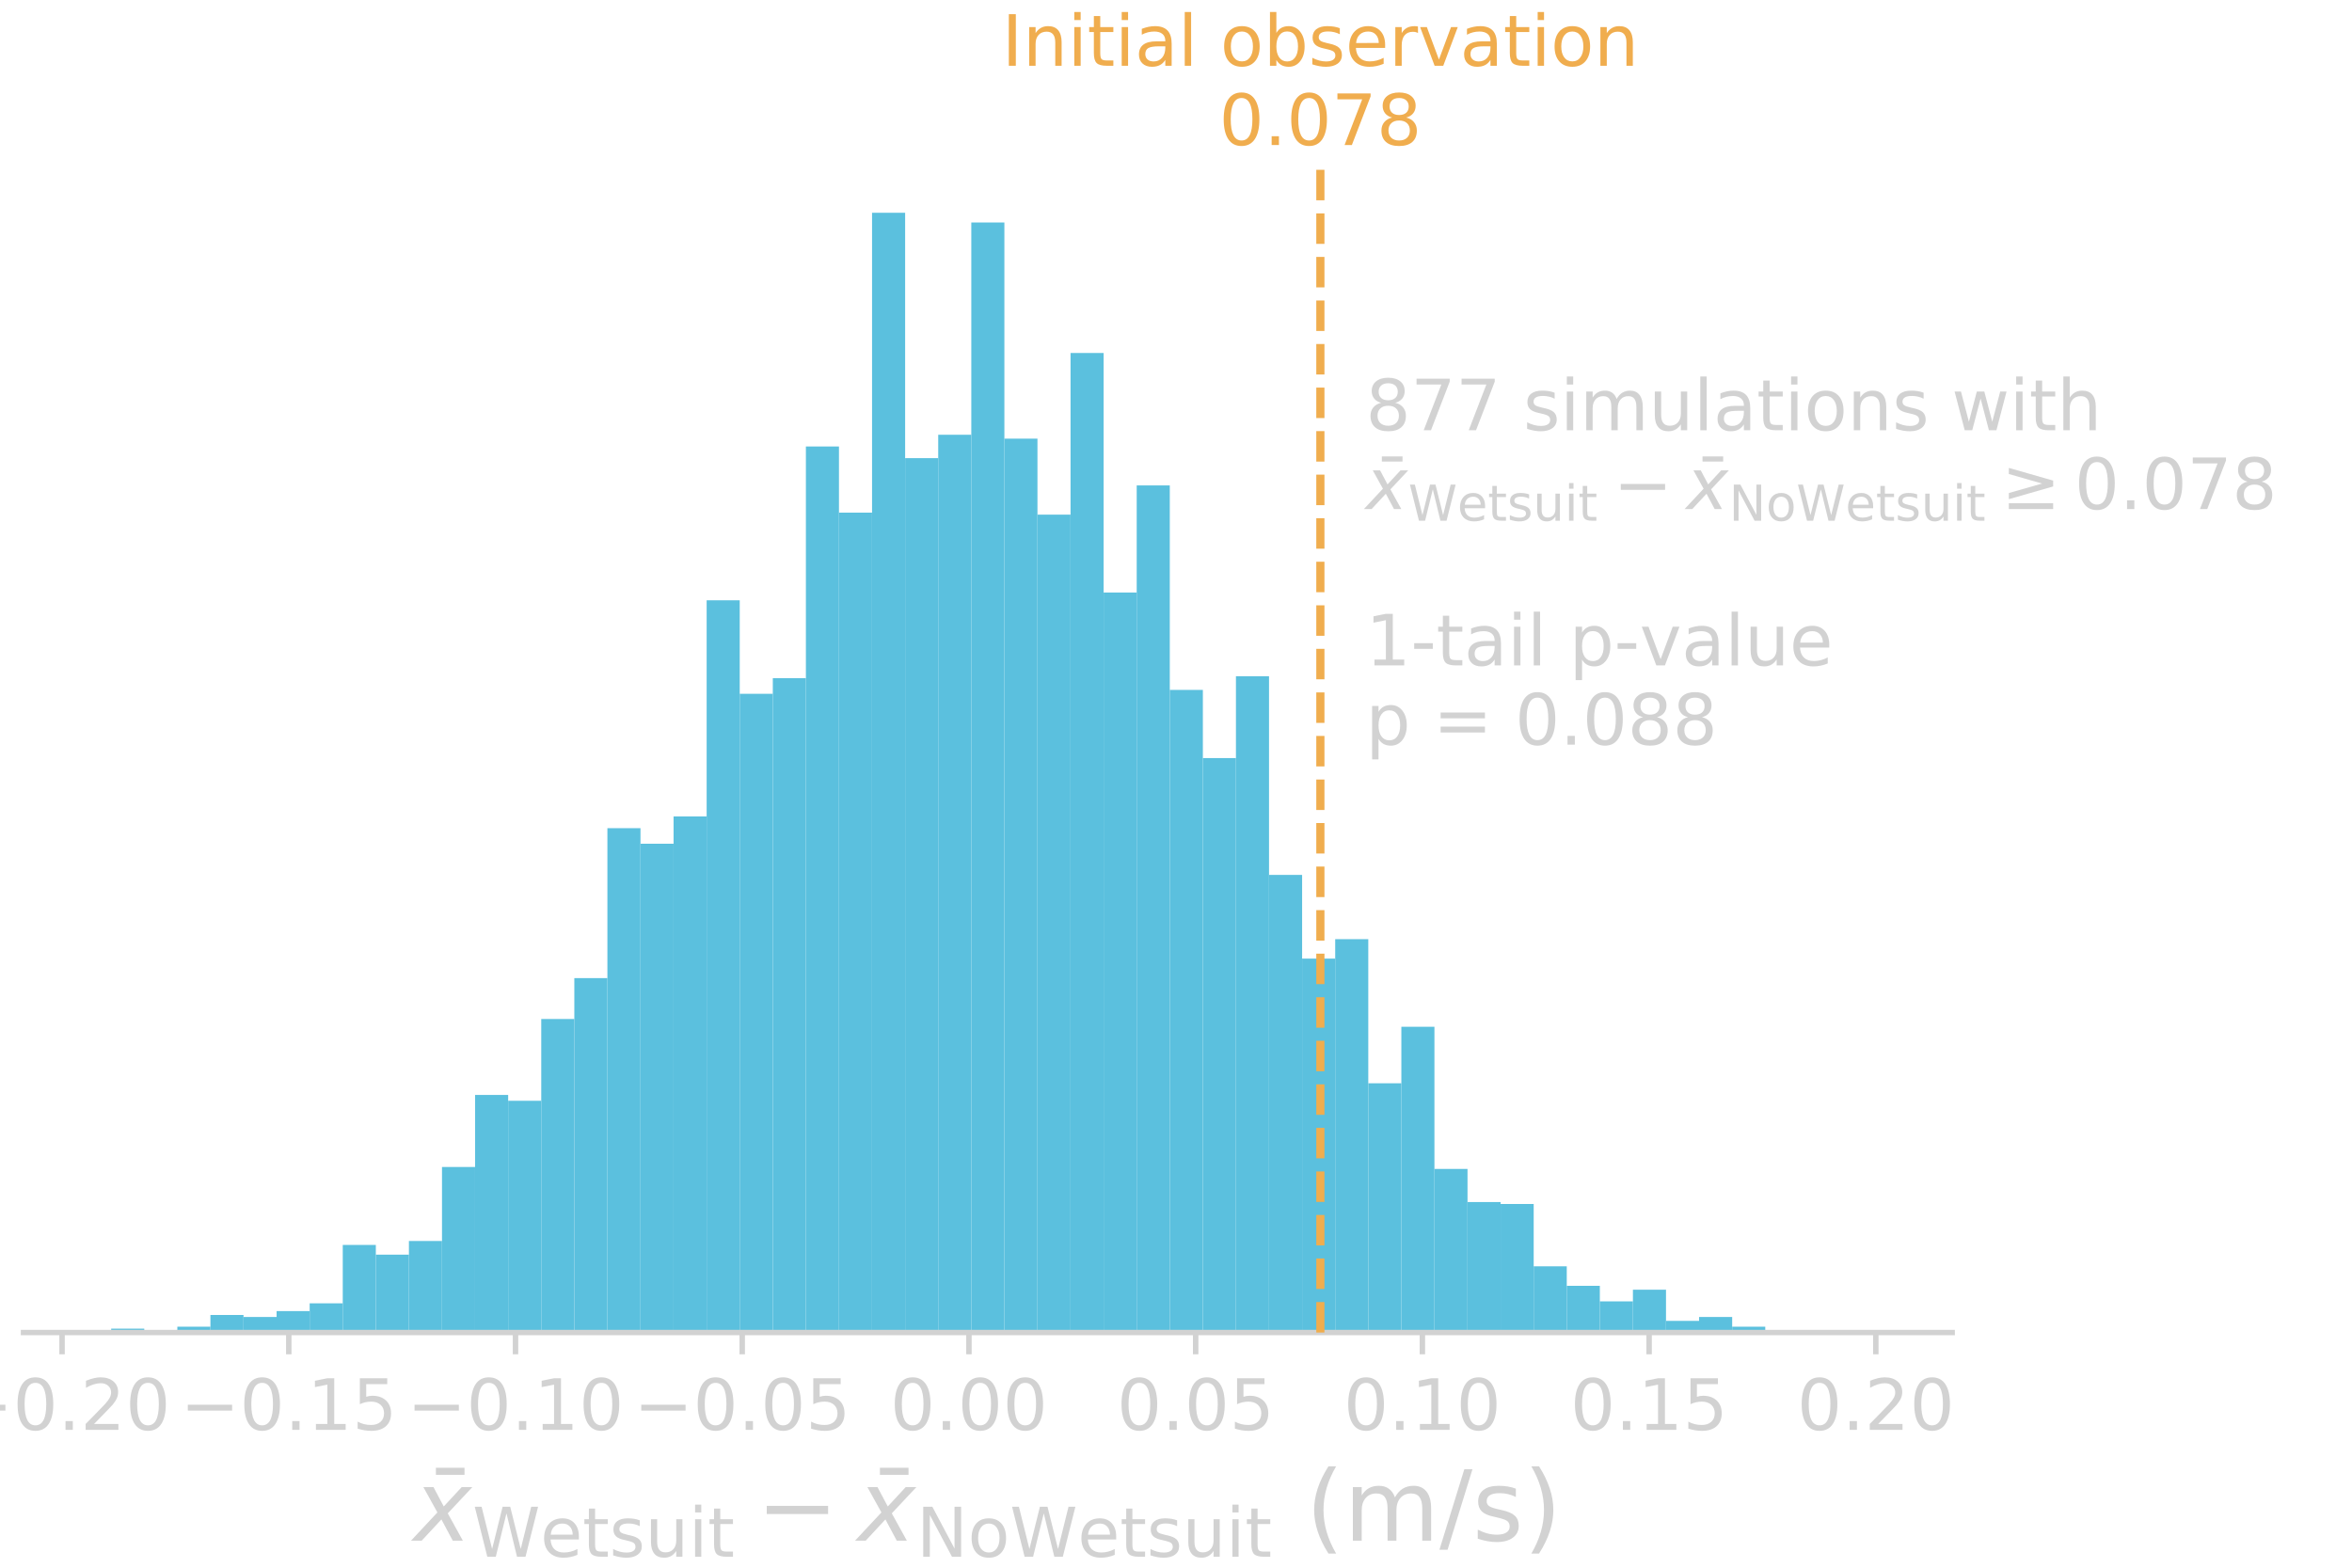 <?xml version="1.0" encoding="utf-8" standalone="no"?>
<!DOCTYPE svg PUBLIC "-//W3C//DTD SVG 1.1//EN"
  "http://www.w3.org/Graphics/SVG/1.1/DTD/svg11.dtd">
<!-- Created with matplotlib (http://matplotlib.org/) -->
<svg height="288pt" version="1.1" viewBox="0 0 432 288" width="432pt" xmlns="http://www.w3.org/2000/svg" xmlns:xlink="http://www.w3.org/1999/xlink">
 <defs>
  <style type="text/css">
*{stroke-linecap:butt;stroke-linejoin:round;}
  </style>
 </defs>
 <g id="figure_1">
  <g id="patch_1">
   <path d="M 0 288 
L 432 288 
L 432 0 
L 0 0 
z
" style="fill:none;"/>
  </g>
  <g id="axes_1">
   <g id="patch_2">
    <path d="M 4.32 244.8 
L 358.56 244.8 
L 358.56 28.8 
L 4.32 28.8 
z
" style="fill:none;"/>
   </g>
   <g id="patch_3">
    <path clip-path="url(#p7784ea0d51)" d="M 20.422 244.8 
L 26.498 244.8 
L 26.498 244.084 
L 20.422 244.084 
z
" style="fill:#5bc0de;"/>
   </g>
   <g id="patch_4">
    <path clip-path="url(#p7784ea0d51)" d="M 26.498 244.8 
L 32.574 244.8 
L 32.574 244.8 
L 26.498 244.8 
z
" style="fill:#5bc0de;"/>
   </g>
   <g id="patch_5">
    <path clip-path="url(#p7784ea0d51)" d="M 32.574 244.8 
L 38.65 244.8 
L 38.65 243.727 
L 32.574 243.727 
z
" style="fill:#5bc0de;"/>
   </g>
   <g id="patch_6">
    <path clip-path="url(#p7784ea0d51)" d="M 38.65 244.8 
L 44.726 244.8 
L 44.726 241.58 
L 38.65 241.58 
z
" style="fill:#5bc0de;"/>
   </g>
   <g id="patch_7">
    <path clip-path="url(#p7784ea0d51)" d="M 44.726 244.8 
L 50.803 244.8 
L 50.803 241.938 
L 44.726 241.938 
z
" style="fill:#5bc0de;"/>
   </g>
   <g id="patch_8">
    <path clip-path="url(#p7784ea0d51)" d="M 50.803 244.8 
L 56.879 244.8 
L 56.879 240.865 
L 50.803 240.865 
z
" style="fill:#5bc0de;"/>
   </g>
   <g id="patch_9">
    <path clip-path="url(#p7784ea0d51)" d="M 56.879 244.8 
L 62.955 244.8 
L 62.955 239.434 
L 56.879 239.434 
z
" style="fill:#5bc0de;"/>
   </g>
   <g id="patch_10">
    <path clip-path="url(#p7784ea0d51)" d="M 62.955 244.8 
L 69.031 244.8 
L 69.031 228.701 
L 62.955 228.701 
z
" style="fill:#5bc0de;"/>
   </g>
   <g id="patch_11">
    <path clip-path="url(#p7784ea0d51)" d="M 69.031 244.8 
L 75.107 244.8 
L 75.107 230.489 
L 69.031 230.489 
z
" style="fill:#5bc0de;"/>
   </g>
   <g id="patch_12">
    <path clip-path="url(#p7784ea0d51)" d="M 75.107 244.8 
L 81.183 244.8 
L 81.183 227.985 
L 75.107 227.985 
z
" style="fill:#5bc0de;"/>
   </g>
   <g id="patch_13">
    <path clip-path="url(#p7784ea0d51)" d="M 81.183 244.8 
L 87.26 244.8 
L 87.26 214.39 
L 81.183 214.39 
z
" style="fill:#5bc0de;"/>
   </g>
   <g id="patch_14">
    <path clip-path="url(#p7784ea0d51)" d="M 87.26 244.8 
L 93.336 244.8 
L 93.336 201.153 
L 87.26 201.153 
z
" style="fill:#5bc0de;"/>
   </g>
   <g id="patch_15">
    <path clip-path="url(#p7784ea0d51)" d="M 93.336 244.8 
L 99.412 244.8 
L 99.412 202.226 
L 93.336 202.226 
z
" style="fill:#5bc0de;"/>
   </g>
   <g id="patch_16">
    <path clip-path="url(#p7784ea0d51)" d="M 99.412 244.8 
L 105.488 244.8 
L 105.488 187.2 
L 99.412 187.2 
z
" style="fill:#5bc0de;"/>
   </g>
   <g id="patch_17">
    <path clip-path="url(#p7784ea0d51)" d="M 105.488 244.8 
L 111.564 244.8 
L 111.564 179.687 
L 105.488 179.687 
z
" style="fill:#5bc0de;"/>
   </g>
   <g id="patch_18">
    <path clip-path="url(#p7784ea0d51)" d="M 111.564 244.8 
L 117.64 244.8 
L 117.64 152.139 
L 111.564 152.139 
z
" style="fill:#5bc0de;"/>
   </g>
   <g id="patch_19">
    <path clip-path="url(#p7784ea0d51)" d="M 117.64 244.8 
L 123.717 244.8 
L 123.717 155.001 
L 117.64 155.001 
z
" style="fill:#5bc0de;"/>
   </g>
   <g id="patch_20">
    <path clip-path="url(#p7784ea0d51)" d="M 123.717 244.8 
L 129.793 244.8 
L 129.793 149.993 
L 123.717 149.993 
z
" style="fill:#5bc0de;"/>
   </g>
   <g id="patch_21">
    <path clip-path="url(#p7784ea0d51)" d="M 129.793 244.8 
L 135.869 244.8 
L 135.869 110.281 
L 129.793 110.281 
z
" style="fill:#5bc0de;"/>
   </g>
   <g id="patch_22">
    <path clip-path="url(#p7784ea0d51)" d="M 135.869 244.8 
L 141.945 244.8 
L 141.945 127.453 
L 135.869 127.453 
z
" style="fill:#5bc0de;"/>
   </g>
   <g id="patch_23">
    <path clip-path="url(#p7784ea0d51)" d="M 141.945 244.8 
L 148.021 244.8 
L 148.021 124.591 
L 141.945 124.591 
z
" style="fill:#5bc0de;"/>
   </g>
   <g id="patch_24">
    <path clip-path="url(#p7784ea0d51)" d="M 148.021 244.8 
L 154.097 244.8 
L 154.097 82.017 
L 148.021 82.017 
z
" style="fill:#5bc0de;"/>
   </g>
   <g id="patch_25">
    <path clip-path="url(#p7784ea0d51)" d="M 154.097 244.8 
L 160.173 244.8 
L 160.173 94.181 
L 154.097 94.181 
z
" style="fill:#5bc0de;"/>
   </g>
   <g id="patch_26">
    <path clip-path="url(#p7784ea0d51)" d="M 160.173 244.8 
L 166.25 244.8 
L 166.25 39.086 
L 160.173 39.086 
z
" style="fill:#5bc0de;"/>
   </g>
   <g id="patch_27">
    <path clip-path="url(#p7784ea0d51)" d="M 166.25 244.8 
L 172.326 244.8 
L 172.326 84.164 
L 166.25 84.164 
z
" style="fill:#5bc0de;"/>
   </g>
   <g id="patch_28">
    <path clip-path="url(#p7784ea0d51)" d="M 172.326 244.8 
L 178.402 244.8 
L 178.402 79.871 
L 172.326 79.871 
z
" style="fill:#5bc0de;"/>
   </g>
   <g id="patch_29">
    <path clip-path="url(#p7784ea0d51)" d="M 178.402 244.8 
L 184.478 244.8 
L 184.478 40.875 
L 178.402 40.875 
z
" style="fill:#5bc0de;"/>
   </g>
   <g id="patch_30">
    <path clip-path="url(#p7784ea0d51)" d="M 184.478 244.8 
L 190.554 244.8 
L 190.554 80.586 
L 184.478 80.586 
z
" style="fill:#5bc0de;"/>
   </g>
   <g id="patch_31">
    <path clip-path="url(#p7784ea0d51)" d="M 190.554 244.8 
L 196.63 244.8 
L 196.63 94.539 
L 190.554 94.539 
z
" style="fill:#5bc0de;"/>
   </g>
   <g id="patch_32">
    <path clip-path="url(#p7784ea0d51)" d="M 196.63 244.8 
L 202.707 244.8 
L 202.707 64.845 
L 196.63 64.845 
z
" style="fill:#5bc0de;"/>
   </g>
   <g id="patch_33">
    <path clip-path="url(#p7784ea0d51)" d="M 202.707 244.8 
L 208.783 244.8 
L 208.783 108.85 
L 202.707 108.85 
z
" style="fill:#5bc0de;"/>
   </g>
   <g id="patch_34">
    <path clip-path="url(#p7784ea0d51)" d="M 208.783 244.8 
L 214.859 244.8 
L 214.859 89.173 
L 208.783 89.173 
z
" style="fill:#5bc0de;"/>
   </g>
   <g id="patch_35">
    <path clip-path="url(#p7784ea0d51)" d="M 214.859 244.8 
L 220.935 244.8 
L 220.935 126.738 
L 214.859 126.738 
z
" style="fill:#5bc0de;"/>
   </g>
   <g id="patch_36">
    <path clip-path="url(#p7784ea0d51)" d="M 220.935 244.8 
L 227.011 244.8 
L 227.011 139.26 
L 220.935 139.26 
z
" style="fill:#5bc0de;"/>
   </g>
   <g id="patch_37">
    <path clip-path="url(#p7784ea0d51)" d="M 227.011 244.8 
L 233.087 244.8 
L 233.087 124.234 
L 227.011 124.234 
z
" style="fill:#5bc0de;"/>
   </g>
   <g id="patch_38">
    <path clip-path="url(#p7784ea0d51)" d="M 233.087 244.8 
L 239.163 244.8 
L 239.163 160.725 
L 233.087 160.725 
z
" style="fill:#5bc0de;"/>
   </g>
   <g id="patch_39">
    <path clip-path="url(#p7784ea0d51)" d="M 239.163 244.8 
L 245.24 244.8 
L 245.24 176.109 
L 239.163 176.109 
z
" style="fill:#5bc0de;"/>
   </g>
   <g id="patch_40">
    <path clip-path="url(#p7784ea0d51)" d="M 245.24 244.8 
L 251.316 244.8 
L 251.316 172.532 
L 245.24 172.532 
z
" style="fill:#5bc0de;"/>
   </g>
   <g id="patch_41">
    <path clip-path="url(#p7784ea0d51)" d="M 251.316 244.8 
L 257.392 244.8 
L 257.392 199.006 
L 251.316 199.006 
z
" style="fill:#5bc0de;"/>
   </g>
   <g id="patch_42">
    <path clip-path="url(#p7784ea0d51)" d="M 257.392 244.8 
L 263.468 244.8 
L 263.468 188.631 
L 257.392 188.631 
z
" style="fill:#5bc0de;"/>
   </g>
   <g id="patch_43">
    <path clip-path="url(#p7784ea0d51)" d="M 263.468 244.8 
L 269.544 244.8 
L 269.544 214.748 
L 263.468 214.748 
z
" style="fill:#5bc0de;"/>
   </g>
   <g id="patch_44">
    <path clip-path="url(#p7784ea0d51)" d="M 269.544 244.8 
L 275.62 244.8 
L 275.62 220.83 
L 269.544 220.83 
z
" style="fill:#5bc0de;"/>
   </g>
   <g id="patch_45">
    <path clip-path="url(#p7784ea0d51)" d="M 275.62 244.8 
L 281.697 244.8 
L 281.697 221.188 
L 275.62 221.188 
z
" style="fill:#5bc0de;"/>
   </g>
   <g id="patch_46">
    <path clip-path="url(#p7784ea0d51)" d="M 281.697 244.8 
L 287.773 244.8 
L 287.773 232.636 
L 281.697 232.636 
z
" style="fill:#5bc0de;"/>
   </g>
   <g id="patch_47">
    <path clip-path="url(#p7784ea0d51)" d="M 287.773 244.8 
L 293.849 244.8 
L 293.849 236.214 
L 287.773 236.214 
z
" style="fill:#5bc0de;"/>
   </g>
   <g id="patch_48">
    <path clip-path="url(#p7784ea0d51)" d="M 293.849 244.8 
L 299.925 244.8 
L 299.925 239.076 
L 293.849 239.076 
z
" style="fill:#5bc0de;"/>
   </g>
   <g id="patch_49">
    <path clip-path="url(#p7784ea0d51)" d="M 299.925 244.8 
L 306.001 244.8 
L 306.001 236.929 
L 299.925 236.929 
z
" style="fill:#5bc0de;"/>
   </g>
   <g id="patch_50">
    <path clip-path="url(#p7784ea0d51)" d="M 306.001 244.8 
L 312.077 244.8 
L 312.077 242.653 
L 306.001 242.653 
z
" style="fill:#5bc0de;"/>
   </g>
   <g id="patch_51">
    <path clip-path="url(#p7784ea0d51)" d="M 312.077 244.8 
L 318.154 244.8 
L 318.154 241.938 
L 312.077 241.938 
z
" style="fill:#5bc0de;"/>
   </g>
   <g id="patch_52">
    <path clip-path="url(#p7784ea0d51)" d="M 318.154 244.8 
L 324.23 244.8 
L 324.23 243.727 
L 318.154 243.727 
z
" style="fill:#5bc0de;"/>
   </g>
   <g id="patch_53">
    <path clip-path="url(#p7784ea0d51)" d="M 324.23 244.8 
L 330.306 244.8 
L 330.306 244.8 
L 324.23 244.8 
z
" style="fill:#5bc0de;"/>
   </g>
   <g id="patch_54">
    <path clip-path="url(#p7784ea0d51)" d="M 330.306 244.8 
L 336.382 244.8 
L 336.382 244.442 
L 330.306 244.442 
z
" style="fill:#5bc0de;"/>
   </g>
   <g id="patch_55">
    <path clip-path="url(#p7784ea0d51)" d="M 336.382 244.8 
L 342.458 244.8 
L 342.458 244.442 
L 336.382 244.442 
z
" style="fill:#5bc0de;"/>
   </g>
   <g id="matplotlib.axis_1">
    <g id="xtick_1">
     <g id="line2d_1">
      <defs>
       <path d="M 0 0 
L 0 4 
" id="m0cf7287b3b" style="stroke:#d2d2d2;"/>
      </defs>
      <g>
       <use style="fill:#d2d2d2;stroke:#d2d2d2;" x="11.399" xlink:href="#m0cf7287b3b" y="244.8"/>
      </g>
     </g>
     <g id="text_1">
      <!-- −0.20 -->
      <defs>
       <path d="M 10.594 35.5 
L 73.188 35.5 
L 73.188 27.203 
L 10.594 27.203 
z
" id="DejaVuSans-2212"/>
       <path d="M 31.781 66.406 
Q 24.172 66.406 20.328 58.906 
Q 16.5 51.422 16.5 36.375 
Q 16.5 21.391 20.328 13.891 
Q 24.172 6.391 31.781 6.391 
Q 39.453 6.391 43.281 13.891 
Q 47.125 21.391 47.125 36.375 
Q 47.125 51.422 43.281 58.906 
Q 39.453 66.406 31.781 66.406 
M 31.781 74.219 
Q 44.047 74.219 50.516 64.516 
Q 56.984 54.828 56.984 36.375 
Q 56.984 17.969 50.516 8.266 
Q 44.047 -1.422 31.781 -1.422 
Q 19.531 -1.422 13.062 8.266 
Q 6.594 17.969 6.594 36.375 
Q 6.594 54.828 13.062 64.516 
Q 19.531 74.219 31.781 74.219 
" id="DejaVuSans-30"/>
       <path d="M 10.688 12.406 
L 21 12.406 
L 21 0 
L 10.688 0 
z
" id="DejaVuSans-2e"/>
       <path d="M 19.188 8.297 
L 53.609 8.297 
L 53.609 0 
L 7.328 0 
L 7.328 8.297 
Q 12.938 14.109 22.625 23.891 
Q 32.328 33.688 34.812 36.531 
Q 39.547 41.844 41.422 45.531 
Q 43.312 49.219 43.312 52.781 
Q 43.312 58.594 39.234 62.25 
Q 35.156 65.922 28.609 65.922 
Q 23.969 65.922 18.812 64.312 
Q 13.672 62.703 7.812 59.422 
L 7.812 69.391 
Q 13.766 71.781 18.938 73 
Q 24.125 74.219 28.422 74.219 
Q 39.75 74.219 46.484 68.547 
Q 53.219 62.891 53.219 53.422 
Q 53.219 48.922 51.531 44.891 
Q 49.859 40.875 45.406 35.406 
Q 44.188 33.984 37.641 27.219 
Q 31.109 20.453 19.188 8.297 
" id="DejaVuSans-32"/>
      </defs>
      <g style="fill:#d2d2d2;" transform="translate(-8.52 262.678)scale(0.13 -0.13)">
       <use xlink:href="#DejaVuSans-2212"/>
       <use x="83.789" xlink:href="#DejaVuSans-30"/>
       <use x="147.412" xlink:href="#DejaVuSans-2e"/>
       <use x="179.199" xlink:href="#DejaVuSans-32"/>
       <use x="242.822" xlink:href="#DejaVuSans-30"/>
      </g>
     </g>
    </g>
    <g id="xtick_2">
     <g id="line2d_2">
      <g>
       <use style="fill:#d2d2d2;stroke:#d2d2d2;" x="53.042" xlink:href="#m0cf7287b3b" y="244.8"/>
      </g>
     </g>
     <g id="text_2">
      <!-- −0.15 -->
      <defs>
       <path d="M 12.406 8.297 
L 28.516 8.297 
L 28.516 63.922 
L 10.984 60.406 
L 10.984 69.391 
L 28.422 72.906 
L 38.281 72.906 
L 38.281 8.297 
L 54.391 8.297 
L 54.391 0 
L 12.406 0 
z
" id="DejaVuSans-31"/>
       <path d="M 10.797 72.906 
L 49.516 72.906 
L 49.516 64.594 
L 19.828 64.594 
L 19.828 46.734 
Q 21.969 47.469 24.109 47.828 
Q 26.266 48.188 28.422 48.188 
Q 40.625 48.188 47.75 41.5 
Q 54.891 34.812 54.891 23.391 
Q 54.891 11.625 47.562 5.094 
Q 40.234 -1.422 26.906 -1.422 
Q 22.312 -1.422 17.547 -0.641 
Q 12.797 0.141 7.719 1.703 
L 7.719 11.625 
Q 12.109 9.234 16.797 8.062 
Q 21.484 6.891 26.703 6.891 
Q 35.156 6.891 40.078 11.328 
Q 45.016 15.766 45.016 23.391 
Q 45.016 31 40.078 35.438 
Q 35.156 39.891 26.703 39.891 
Q 22.75 39.891 18.812 39.016 
Q 14.891 38.141 10.797 36.281 
z
" id="DejaVuSans-35"/>
      </defs>
      <g style="fill:#d2d2d2;" transform="translate(33.122 262.678)scale(0.13 -0.13)">
       <use xlink:href="#DejaVuSans-2212"/>
       <use x="83.789" xlink:href="#DejaVuSans-30"/>
       <use x="147.412" xlink:href="#DejaVuSans-2e"/>
       <use x="179.199" xlink:href="#DejaVuSans-31"/>
       <use x="242.822" xlink:href="#DejaVuSans-35"/>
      </g>
     </g>
    </g>
    <g id="xtick_3">
     <g id="line2d_3">
      <g>
       <use style="fill:#d2d2d2;stroke:#d2d2d2;" x="94.685" xlink:href="#m0cf7287b3b" y="244.8"/>
      </g>
     </g>
     <g id="text_3">
      <!-- −0.10 -->
      <g style="fill:#d2d2d2;" transform="translate(74.765 262.678)scale(0.13 -0.13)">
       <use xlink:href="#DejaVuSans-2212"/>
       <use x="83.789" xlink:href="#DejaVuSans-30"/>
       <use x="147.412" xlink:href="#DejaVuSans-2e"/>
       <use x="179.199" xlink:href="#DejaVuSans-31"/>
       <use x="242.822" xlink:href="#DejaVuSans-30"/>
      </g>
     </g>
    </g>
    <g id="xtick_4">
     <g id="line2d_4">
      <g>
       <use style="fill:#d2d2d2;stroke:#d2d2d2;" x="136.327" xlink:href="#m0cf7287b3b" y="244.8"/>
      </g>
     </g>
     <g id="text_4">
      <!-- −0.05 -->
      <g style="fill:#d2d2d2;" transform="translate(116.408 262.678)scale(0.13 -0.13)">
       <use xlink:href="#DejaVuSans-2212"/>
       <use x="83.789" xlink:href="#DejaVuSans-30"/>
       <use x="147.412" xlink:href="#DejaVuSans-2e"/>
       <use x="179.199" xlink:href="#DejaVuSans-30"/>
       <use x="242.822" xlink:href="#DejaVuSans-35"/>
      </g>
     </g>
    </g>
    <g id="xtick_5">
     <g id="line2d_5">
      <g>
       <use style="fill:#d2d2d2;stroke:#d2d2d2;" x="177.97" xlink:href="#m0cf7287b3b" y="244.8"/>
      </g>
     </g>
     <g id="text_5">
      <!-- 0.00 -->
      <g style="fill:#d2d2d2;" transform="translate(163.497 262.678)scale(0.13 -0.13)">
       <use xlink:href="#DejaVuSans-30"/>
       <use x="63.623" xlink:href="#DejaVuSans-2e"/>
       <use x="95.41" xlink:href="#DejaVuSans-30"/>
       <use x="159.033" xlink:href="#DejaVuSans-30"/>
      </g>
     </g>
    </g>
    <g id="xtick_6">
     <g id="line2d_6">
      <g>
       <use style="fill:#d2d2d2;stroke:#d2d2d2;" x="219.612" xlink:href="#m0cf7287b3b" y="244.8"/>
      </g>
     </g>
     <g id="text_6">
      <!-- 0.05 -->
      <g style="fill:#d2d2d2;" transform="translate(205.14 262.678)scale(0.13 -0.13)">
       <use xlink:href="#DejaVuSans-30"/>
       <use x="63.623" xlink:href="#DejaVuSans-2e"/>
       <use x="95.41" xlink:href="#DejaVuSans-30"/>
       <use x="159.033" xlink:href="#DejaVuSans-35"/>
      </g>
     </g>
    </g>
    <g id="xtick_7">
     <g id="line2d_7">
      <g>
       <use style="fill:#d2d2d2;stroke:#d2d2d2;" x="261.255" xlink:href="#m0cf7287b3b" y="244.8"/>
      </g>
     </g>
     <g id="text_7">
      <!-- 0.10 -->
      <g style="fill:#d2d2d2;" transform="translate(246.782 262.678)scale(0.13 -0.13)">
       <use xlink:href="#DejaVuSans-30"/>
       <use x="63.623" xlink:href="#DejaVuSans-2e"/>
       <use x="95.41" xlink:href="#DejaVuSans-31"/>
       <use x="159.033" xlink:href="#DejaVuSans-30"/>
      </g>
     </g>
    </g>
    <g id="xtick_8">
     <g id="line2d_8">
      <g>
       <use style="fill:#d2d2d2;stroke:#d2d2d2;" x="302.898" xlink:href="#m0cf7287b3b" y="244.8"/>
      </g>
     </g>
     <g id="text_8">
      <!-- 0.15 -->
      <g style="fill:#d2d2d2;" transform="translate(288.425 262.678)scale(0.13 -0.13)">
       <use xlink:href="#DejaVuSans-30"/>
       <use x="63.623" xlink:href="#DejaVuSans-2e"/>
       <use x="95.41" xlink:href="#DejaVuSans-31"/>
       <use x="159.033" xlink:href="#DejaVuSans-35"/>
      </g>
     </g>
    </g>
    <g id="xtick_9">
     <g id="line2d_9">
      <g>
       <use style="fill:#d2d2d2;stroke:#d2d2d2;" x="344.54" xlink:href="#m0cf7287b3b" y="244.8"/>
      </g>
     </g>
     <g id="text_9">
      <!-- 0.20 -->
      <g style="fill:#d2d2d2;" transform="translate(330.068 262.678)scale(0.13 -0.13)">
       <use xlink:href="#DejaVuSans-30"/>
       <use x="63.623" xlink:href="#DejaVuSans-2e"/>
       <use x="95.41" xlink:href="#DejaVuSans-32"/>
       <use x="159.033" xlink:href="#DejaVuSans-30"/>
      </g>
     </g>
    </g>
    <g id="text_10">
     <!-- $\bar{x}_{\mathrm{Wetsuit}}-\bar{x}_{\mathrm{No Wetsuit}}$ (m/s) -->
     <defs>
      <path d="M -39.344 74.516 
L -10.156 74.516 
L -10.156 67.281 
L -39.344 67.281 
z
" id="DejaVuSans-304"/>
      <path d="M 60.016 54.688 
L 34.906 27.875 
L 50.297 0 
L 39.984 0 
L 28.422 21.688 
L 8.297 0 
L -2.594 0 
L 24.312 28.812 
L 10.016 54.688 
L 20.312 54.688 
L 30.812 34.906 
L 49.125 54.688 
z
" id="DejaVuSans-Oblique-78"/>
      <path d="M 3.328 72.906 
L 13.281 72.906 
L 28.609 11.281 
L 43.891 72.906 
L 54.984 72.906 
L 70.312 11.281 
L 85.594 72.906 
L 95.609 72.906 
L 77.297 0 
L 64.891 0 
L 49.516 63.281 
L 33.984 0 
L 21.578 0 
z
" id="DejaVuSans-57"/>
      <path d="M 56.203 29.594 
L 56.203 25.203 
L 14.891 25.203 
Q 15.484 15.922 20.484 11.062 
Q 25.484 6.203 34.422 6.203 
Q 39.594 6.203 44.453 7.469 
Q 49.312 8.734 54.109 11.281 
L 54.109 2.781 
Q 49.266 0.734 44.188 -0.344 
Q 39.109 -1.422 33.891 -1.422 
Q 20.797 -1.422 13.156 6.188 
Q 5.516 13.812 5.516 26.812 
Q 5.516 40.234 12.766 48.109 
Q 20.016 56 32.328 56 
Q 43.359 56 49.781 48.891 
Q 56.203 41.797 56.203 29.594 
M 47.219 32.234 
Q 47.125 39.594 43.094 43.984 
Q 39.062 48.391 32.422 48.391 
Q 24.906 48.391 20.391 44.141 
Q 15.875 39.891 15.188 32.172 
z
" id="DejaVuSans-65"/>
      <path d="M 18.312 70.219 
L 18.312 54.688 
L 36.812 54.688 
L 36.812 47.703 
L 18.312 47.703 
L 18.312 18.016 
Q 18.312 11.328 20.141 9.422 
Q 21.969 7.516 27.594 7.516 
L 36.812 7.516 
L 36.812 0 
L 27.594 0 
Q 17.188 0 13.234 3.875 
Q 9.281 7.766 9.281 18.016 
L 9.281 47.703 
L 2.688 47.703 
L 2.688 54.688 
L 9.281 54.688 
L 9.281 70.219 
z
" id="DejaVuSans-74"/>
      <path d="M 44.281 53.078 
L 44.281 44.578 
Q 40.484 46.531 36.375 47.5 
Q 32.281 48.484 27.875 48.484 
Q 21.188 48.484 17.844 46.438 
Q 14.5 44.391 14.5 40.281 
Q 14.5 37.156 16.891 35.375 
Q 19.281 33.594 26.516 31.984 
L 29.594 31.297 
Q 39.156 29.25 43.188 25.516 
Q 47.219 21.781 47.219 15.094 
Q 47.219 7.469 41.188 3.016 
Q 35.156 -1.422 24.609 -1.422 
Q 20.219 -1.422 15.453 -0.562 
Q 10.688 0.297 5.422 2 
L 5.422 11.281 
Q 10.406 8.688 15.234 7.391 
Q 20.062 6.109 24.812 6.109 
Q 31.156 6.109 34.562 8.281 
Q 37.984 10.453 37.984 14.406 
Q 37.984 18.062 35.516 20.016 
Q 33.062 21.969 24.703 23.781 
L 21.578 24.516 
Q 13.234 26.266 9.516 29.906 
Q 5.812 33.547 5.812 39.891 
Q 5.812 47.609 11.281 51.797 
Q 16.75 56 26.812 56 
Q 31.781 56 36.172 55.266 
Q 40.578 54.547 44.281 53.078 
" id="DejaVuSans-73"/>
      <path d="M 8.5 21.578 
L 8.5 54.688 
L 17.484 54.688 
L 17.484 21.922 
Q 17.484 14.156 20.5 10.266 
Q 23.531 6.391 29.594 6.391 
Q 36.859 6.391 41.078 11.031 
Q 45.312 15.672 45.312 23.688 
L 45.312 54.688 
L 54.297 54.688 
L 54.297 0 
L 45.312 0 
L 45.312 8.406 
Q 42.047 3.422 37.719 1 
Q 33.406 -1.422 27.688 -1.422 
Q 18.266 -1.422 13.375 4.438 
Q 8.5 10.297 8.5 21.578 
M 31.109 56 
z
" id="DejaVuSans-75"/>
      <path d="M 9.422 54.688 
L 18.406 54.688 
L 18.406 0 
L 9.422 0 
z
M 9.422 75.984 
L 18.406 75.984 
L 18.406 64.594 
L 9.422 64.594 
z
" id="DejaVuSans-69"/>
      <path d="M 9.812 72.906 
L 23.094 72.906 
L 55.422 11.922 
L 55.422 72.906 
L 64.984 72.906 
L 64.984 0 
L 51.703 0 
L 19.391 60.984 
L 19.391 0 
L 9.812 0 
z
" id="DejaVuSans-4e"/>
      <path d="M 30.609 48.391 
Q 23.391 48.391 19.188 42.75 
Q 14.984 37.109 14.984 27.297 
Q 14.984 17.484 19.156 11.844 
Q 23.344 6.203 30.609 6.203 
Q 37.797 6.203 41.984 11.859 
Q 46.188 17.531 46.188 27.297 
Q 46.188 37.016 41.984 42.703 
Q 37.797 48.391 30.609 48.391 
M 30.609 56 
Q 42.328 56 49.016 48.375 
Q 55.719 40.766 55.719 27.297 
Q 55.719 13.875 49.016 6.219 
Q 42.328 -1.422 30.609 -1.422 
Q 18.844 -1.422 12.172 6.219 
Q 5.516 13.875 5.516 27.297 
Q 5.516 40.766 12.172 48.375 
Q 18.844 56 30.609 56 
" id="DejaVuSans-6f"/>
      <path id="DejaVuSans-20"/>
      <path d="M 31 75.875 
Q 24.469 64.656 21.281 53.656 
Q 18.109 42.672 18.109 31.391 
Q 18.109 20.125 21.312 9.062 
Q 24.516 -2 31 -13.188 
L 23.188 -13.188 
Q 15.875 -1.703 12.234 9.375 
Q 8.594 20.453 8.594 31.391 
Q 8.594 42.281 12.203 53.312 
Q 15.828 64.359 23.188 75.875 
z
" id="DejaVuSans-28"/>
      <path d="M 52 44.188 
Q 55.375 50.25 60.062 53.125 
Q 64.75 56 71.094 56 
Q 79.641 56 84.281 50.016 
Q 88.922 44.047 88.922 33.016 
L 88.922 0 
L 79.891 0 
L 79.891 32.719 
Q 79.891 40.578 77.094 44.375 
Q 74.312 48.188 68.609 48.188 
Q 61.625 48.188 57.562 43.547 
Q 53.516 38.922 53.516 30.906 
L 53.516 0 
L 44.484 0 
L 44.484 32.719 
Q 44.484 40.625 41.703 44.406 
Q 38.922 48.188 33.109 48.188 
Q 26.219 48.188 22.156 43.531 
Q 18.109 38.875 18.109 30.906 
L 18.109 0 
L 9.078 0 
L 9.078 54.688 
L 18.109 54.688 
L 18.109 46.188 
Q 21.188 51.219 25.484 53.609 
Q 29.781 56 35.688 56 
Q 41.656 56 45.828 52.969 
Q 50 49.953 52 44.188 
" id="DejaVuSans-6d"/>
      <path d="M 25.391 72.906 
L 33.688 72.906 
L 8.297 -9.281 
L 0 -9.281 
z
" id="DejaVuSans-2f"/>
      <path d="M 8.016 75.875 
L 15.828 75.875 
Q 23.141 64.359 26.781 53.312 
Q 30.422 42.281 30.422 31.391 
Q 30.422 20.453 26.781 9.375 
Q 23.141 -1.703 15.828 -13.188 
L 8.016 -13.188 
Q 14.5 -2 17.703 9.062 
Q 20.906 20.125 20.906 31.391 
Q 20.906 42.672 17.703 53.656 
Q 14.5 64.656 8.016 75.875 
" id="DejaVuSans-29"/>
     </defs>
     <g style="fill:#d2d2d2;" transform="translate(75.96 283.059)scale(0.18 -0.18)">
      <use transform="translate(62.139 0.031)" xlink:href="#DejaVuSans-304"/>
      <use transform="translate(0 0.125)" xlink:href="#DejaVuSans-Oblique-78"/>
      <use transform="translate(60.137 -16.281)scale(0.7)" xlink:href="#DejaVuSans-57"/>
      <use transform="translate(129.351 -16.281)scale(0.7)" xlink:href="#DejaVuSans-65"/>
      <use transform="translate(172.417 -16.281)scale(0.7)" xlink:href="#DejaVuSans-74"/>
      <use transform="translate(199.863 -16.281)scale(0.7)" xlink:href="#DejaVuSans-73"/>
      <use transform="translate(236.333 -16.281)scale(0.7)" xlink:href="#DejaVuSans-75"/>
      <use transform="translate(280.698 -16.281)scale(0.7)" xlink:href="#DejaVuSans-69"/>
      <use transform="translate(300.146 -16.281)scale(0.7)" xlink:href="#DejaVuSans-74"/>
      <use transform="translate(349.81 0.125)" xlink:href="#DejaVuSans-2212"/>
      <use transform="translate(515.22 0.031)" xlink:href="#DejaVuSans-304"/>
      <use transform="translate(453.081 0.125)" xlink:href="#DejaVuSans-Oblique-78"/>
      <use transform="translate(513.218 -16.281)scale(0.7)" xlink:href="#DejaVuSans-4e"/>
      <use transform="translate(565.581 -16.281)scale(0.7)" xlink:href="#DejaVuSans-6f"/>
      <use transform="translate(608.408 -16.281)scale(0.7)" xlink:href="#DejaVuSans-57"/>
      <use transform="translate(677.622 -16.281)scale(0.7)" xlink:href="#DejaVuSans-65"/>
      <use transform="translate(720.688 -16.281)scale(0.7)" xlink:href="#DejaVuSans-74"/>
      <use transform="translate(748.135 -16.281)scale(0.7)" xlink:href="#DejaVuSans-73"/>
      <use transform="translate(784.604 -16.281)scale(0.7)" xlink:href="#DejaVuSans-75"/>
      <use transform="translate(828.97 -16.281)scale(0.7)" xlink:href="#DejaVuSans-69"/>
      <use transform="translate(848.418 -16.281)scale(0.7)" xlink:href="#DejaVuSans-74"/>
      <use transform="translate(878.599 0.125)" xlink:href="#DejaVuSans-20"/>
      <use transform="translate(910.386 0.125)" xlink:href="#DejaVuSans-28"/>
      <use transform="translate(949.399 0.125)" xlink:href="#DejaVuSans-6d"/>
      <use transform="translate(1046.812 0.125)" xlink:href="#DejaVuSans-2f"/>
      <use transform="translate(1080.503 0.125)" xlink:href="#DejaVuSans-73"/>
      <use transform="translate(1132.603 0.125)" xlink:href="#DejaVuSans-29"/>
     </g>
    </g>
   </g>
   <g id="matplotlib.axis_2"/>
   <g id="patch_56">
    <path d="M 4.32 244.8 
L 358.56 244.8 
" style="fill:none;stroke:#d2d2d2;stroke-linecap:square;stroke-linejoin:miter;"/>
   </g>
  </g>
  <g id="axes_2">
   <g id="line2d_10">
    <path clip-path="url(#p7784ea0d51)" d="M 242.516 244.8 
L 242.516 28.8 
" style="fill:none;stroke:#f0ad4e;stroke-dasharray:5.6,2.4;stroke-dashoffset:0;stroke-width:1.5;"/>
   </g>
   <g id="text_11">
    <!-- Initial observation -->
    <defs>
     <path d="M 9.812 72.906 
L 19.672 72.906 
L 19.672 0 
L 9.812 0 
z
" id="DejaVuSans-49"/>
     <path d="M 54.891 33.016 
L 54.891 0 
L 45.906 0 
L 45.906 32.719 
Q 45.906 40.484 42.875 44.328 
Q 39.844 48.188 33.797 48.188 
Q 26.516 48.188 22.312 43.547 
Q 18.109 38.922 18.109 30.906 
L 18.109 0 
L 9.078 0 
L 9.078 54.688 
L 18.109 54.688 
L 18.109 46.188 
Q 21.344 51.125 25.703 53.562 
Q 30.078 56 35.797 56 
Q 45.219 56 50.047 50.172 
Q 54.891 44.344 54.891 33.016 
" id="DejaVuSans-6e"/>
     <path d="M 34.281 27.484 
Q 23.391 27.484 19.188 25 
Q 14.984 22.516 14.984 16.5 
Q 14.984 11.719 18.141 8.906 
Q 21.297 6.109 26.703 6.109 
Q 34.188 6.109 38.703 11.406 
Q 43.219 16.703 43.219 25.484 
L 43.219 27.484 
z
M 52.203 31.203 
L 52.203 0 
L 43.219 0 
L 43.219 8.297 
Q 40.141 3.328 35.547 0.953 
Q 30.953 -1.422 24.312 -1.422 
Q 15.922 -1.422 10.953 3.297 
Q 6 8.016 6 15.922 
Q 6 25.141 12.172 29.828 
Q 18.359 34.516 30.609 34.516 
L 43.219 34.516 
L 43.219 35.406 
Q 43.219 41.609 39.141 45 
Q 35.062 48.391 27.688 48.391 
Q 23 48.391 18.547 47.266 
Q 14.109 46.141 10.016 43.891 
L 10.016 52.203 
Q 14.938 54.109 19.578 55.047 
Q 24.219 56 28.609 56 
Q 40.484 56 46.344 49.844 
Q 52.203 43.703 52.203 31.203 
" id="DejaVuSans-61"/>
     <path d="M 9.422 75.984 
L 18.406 75.984 
L 18.406 0 
L 9.422 0 
z
" id="DejaVuSans-6c"/>
     <path d="M 48.688 27.297 
Q 48.688 37.203 44.609 42.844 
Q 40.531 48.484 33.406 48.484 
Q 26.266 48.484 22.188 42.844 
Q 18.109 37.203 18.109 27.297 
Q 18.109 17.391 22.188 11.75 
Q 26.266 6.109 33.406 6.109 
Q 40.531 6.109 44.609 11.75 
Q 48.688 17.391 48.688 27.297 
M 18.109 46.391 
Q 20.953 51.266 25.266 53.625 
Q 29.594 56 35.594 56 
Q 45.562 56 51.781 48.094 
Q 58.016 40.188 58.016 27.297 
Q 58.016 14.406 51.781 6.484 
Q 45.562 -1.422 35.594 -1.422 
Q 29.594 -1.422 25.266 0.953 
Q 20.953 3.328 18.109 8.203 
L 18.109 0 
L 9.078 0 
L 9.078 75.984 
L 18.109 75.984 
z
" id="DejaVuSans-62"/>
     <path d="M 41.109 46.297 
Q 39.594 47.172 37.812 47.578 
Q 36.031 48 33.891 48 
Q 26.266 48 22.188 43.047 
Q 18.109 38.094 18.109 28.812 
L 18.109 0 
L 9.078 0 
L 9.078 54.688 
L 18.109 54.688 
L 18.109 46.188 
Q 20.953 51.172 25.484 53.578 
Q 30.031 56 36.531 56 
Q 37.453 56 38.578 55.875 
Q 39.703 55.766 41.062 55.516 
z
" id="DejaVuSans-72"/>
     <path d="M 2.984 54.688 
L 12.5 54.688 
L 29.594 8.797 
L 46.688 54.688 
L 56.203 54.688 
L 35.688 0 
L 23.484 0 
z
" id="DejaVuSans-76"/>
    </defs>
    <g style="fill:#f0ad4e;" transform="translate(184.022 12.083)scale(0.13 -0.13)">
     <use xlink:href="#DejaVuSans-49"/>
     <use x="29.492" xlink:href="#DejaVuSans-6e"/>
     <use x="92.871" xlink:href="#DejaVuSans-69"/>
     <use x="120.654" xlink:href="#DejaVuSans-74"/>
     <use x="159.863" xlink:href="#DejaVuSans-69"/>
     <use x="187.646" xlink:href="#DejaVuSans-61"/>
     <use x="248.926" xlink:href="#DejaVuSans-6c"/>
     <use x="276.709" xlink:href="#DejaVuSans-20"/>
     <use x="308.496" xlink:href="#DejaVuSans-6f"/>
     <use x="369.678" xlink:href="#DejaVuSans-62"/>
     <use x="433.154" xlink:href="#DejaVuSans-73"/>
     <use x="485.254" xlink:href="#DejaVuSans-65"/>
     <use x="546.777" xlink:href="#DejaVuSans-72"/>
     <use x="587.891" xlink:href="#DejaVuSans-76"/>
     <use x="647.07" xlink:href="#DejaVuSans-61"/>
     <use x="708.35" xlink:href="#DejaVuSans-74"/>
     <use x="747.559" xlink:href="#DejaVuSans-69"/>
     <use x="775.342" xlink:href="#DejaVuSans-6f"/>
     <use x="836.523" xlink:href="#DejaVuSans-6e"/>
    </g>
    <!-- 0.078 -->
    <defs>
     <path d="M 8.203 72.906 
L 55.078 72.906 
L 55.078 68.703 
L 28.609 0 
L 18.312 0 
L 43.219 64.594 
L 8.203 64.594 
z
" id="DejaVuSans-37"/>
     <path d="M 31.781 34.625 
Q 24.75 34.625 20.719 30.859 
Q 16.703 27.094 16.703 20.516 
Q 16.703 13.922 20.719 10.156 
Q 24.75 6.391 31.781 6.391 
Q 38.812 6.391 42.859 10.172 
Q 46.922 13.969 46.922 20.516 
Q 46.922 27.094 42.891 30.859 
Q 38.875 34.625 31.781 34.625 
M 21.922 38.812 
Q 15.578 40.375 12.031 44.719 
Q 8.5 49.078 8.5 55.328 
Q 8.5 64.062 14.719 69.141 
Q 20.953 74.219 31.781 74.219 
Q 42.672 74.219 48.875 69.141 
Q 55.078 64.062 55.078 55.328 
Q 55.078 49.078 51.531 44.719 
Q 48 40.375 41.703 38.812 
Q 48.828 37.156 52.797 32.312 
Q 56.781 27.484 56.781 20.516 
Q 56.781 9.906 50.312 4.234 
Q 43.844 -1.422 31.781 -1.422 
Q 19.734 -1.422 13.25 4.234 
Q 6.781 9.906 6.781 20.516 
Q 6.781 27.484 10.781 32.312 
Q 14.797 37.156 21.922 38.812 
M 18.312 54.391 
Q 18.312 48.734 21.844 45.562 
Q 25.391 42.391 31.781 42.391 
Q 38.141 42.391 41.719 45.562 
Q 45.312 48.734 45.312 54.391 
Q 45.312 60.062 41.719 63.234 
Q 38.141 66.406 31.781 66.406 
Q 25.391 66.406 21.844 63.234 
Q 18.312 60.062 18.312 54.391 
" id="DejaVuSans-38"/>
    </defs>
    <g style="fill:#f0ad4e;" transform="translate(223.908 26.64)scale(0.13 -0.13)">
     <use xlink:href="#DejaVuSans-30"/>
     <use x="63.623" xlink:href="#DejaVuSans-2e"/>
     <use x="95.41" xlink:href="#DejaVuSans-30"/>
     <use x="159.033" xlink:href="#DejaVuSans-37"/>
     <use x="222.656" xlink:href="#DejaVuSans-38"/>
    </g>
   </g>
  </g>
  <g id="axes_3">
   <g id="text_12">
    <!-- 877 simulations with -->
    <defs>
     <path d="M 4.203 54.688 
L 13.188 54.688 
L 24.422 12.016 
L 35.594 54.688 
L 46.188 54.688 
L 57.422 12.016 
L 68.609 54.688 
L 77.594 54.688 
L 63.281 0 
L 52.688 0 
L 40.922 44.828 
L 29.109 0 
L 18.5 0 
z
" id="DejaVuSans-77"/>
     <path d="M 54.891 33.016 
L 54.891 0 
L 45.906 0 
L 45.906 32.719 
Q 45.906 40.484 42.875 44.328 
Q 39.844 48.188 33.797 48.188 
Q 26.516 48.188 22.312 43.547 
Q 18.109 38.922 18.109 30.906 
L 18.109 0 
L 9.078 0 
L 9.078 75.984 
L 18.109 75.984 
L 18.109 46.188 
Q 21.344 51.125 25.703 53.562 
Q 30.078 56 35.797 56 
Q 45.219 56 50.047 50.172 
Q 54.891 44.344 54.891 33.016 
" id="DejaVuSans-68"/>
    </defs>
    <g style="fill:#d2d2d2;" transform="translate(250.844 79.043)scale(0.13 -0.13)">
     <use xlink:href="#DejaVuSans-38"/>
     <use x="63.623" xlink:href="#DejaVuSans-37"/>
     <use x="127.246" xlink:href="#DejaVuSans-37"/>
     <use x="190.869" xlink:href="#DejaVuSans-20"/>
     <use x="222.656" xlink:href="#DejaVuSans-73"/>
     <use x="274.756" xlink:href="#DejaVuSans-69"/>
     <use x="302.539" xlink:href="#DejaVuSans-6d"/>
     <use x="399.951" xlink:href="#DejaVuSans-75"/>
     <use x="463.33" xlink:href="#DejaVuSans-6c"/>
     <use x="491.113" xlink:href="#DejaVuSans-61"/>
     <use x="552.393" xlink:href="#DejaVuSans-74"/>
     <use x="591.602" xlink:href="#DejaVuSans-69"/>
     <use x="619.385" xlink:href="#DejaVuSans-6f"/>
     <use x="680.566" xlink:href="#DejaVuSans-6e"/>
     <use x="743.945" xlink:href="#DejaVuSans-73"/>
     <use x="796.045" xlink:href="#DejaVuSans-20"/>
     <use x="827.832" xlink:href="#DejaVuSans-77"/>
     <use x="909.619" xlink:href="#DejaVuSans-69"/>
     <use x="937.402" xlink:href="#DejaVuSans-74"/>
     <use x="976.611" xlink:href="#DejaVuSans-68"/>
    </g>
    <!-- $\bar{x}_{\mathrm{Wetsuit}}-\bar{x}_{\mathrm{No Wetsuit}}\geq$0.078 -->
    <defs>
     <path d="M 10.594 49.609 
L 10.594 58.203 
L 73.188 40.281 
L 73.188 31.984 
L 10.594 14.016 
L 10.594 22.703 
L 57.516 36.078 
z
M 73.188 8.297 
L 73.188 0 
L 10.594 0 
L 10.594 8.297 
z
" id="DejaVuSans-2265"/>
    </defs>
    <g style="fill:#d2d2d2;" transform="translate(250.844 93.6)scale(0.13 -0.13)">
     <use transform="translate(62.139 0.484)" xlink:href="#DejaVuSans-304"/>
     <use transform="translate(0 0.578)" xlink:href="#DejaVuSans-Oblique-78"/>
     <use transform="translate(60.137 -15.828)scale(0.7)" xlink:href="#DejaVuSans-57"/>
     <use transform="translate(129.351 -15.828)scale(0.7)" xlink:href="#DejaVuSans-65"/>
     <use transform="translate(172.417 -15.828)scale(0.7)" xlink:href="#DejaVuSans-74"/>
     <use transform="translate(199.863 -15.828)scale(0.7)" xlink:href="#DejaVuSans-73"/>
     <use transform="translate(236.333 -15.828)scale(0.7)" xlink:href="#DejaVuSans-75"/>
     <use transform="translate(280.698 -15.828)scale(0.7)" xlink:href="#DejaVuSans-69"/>
     <use transform="translate(300.146 -15.828)scale(0.7)" xlink:href="#DejaVuSans-74"/>
     <use transform="translate(349.81 0.578)" xlink:href="#DejaVuSans-2212"/>
     <use transform="translate(515.22 0.484)" xlink:href="#DejaVuSans-304"/>
     <use transform="translate(453.081 0.578)" xlink:href="#DejaVuSans-Oblique-78"/>
     <use transform="translate(513.218 -15.828)scale(0.7)" xlink:href="#DejaVuSans-4e"/>
     <use transform="translate(565.581 -15.828)scale(0.7)" xlink:href="#DejaVuSans-6f"/>
     <use transform="translate(608.408 -15.828)scale(0.7)" xlink:href="#DejaVuSans-57"/>
     <use transform="translate(677.622 -15.828)scale(0.7)" xlink:href="#DejaVuSans-65"/>
     <use transform="translate(720.688 -15.828)scale(0.7)" xlink:href="#DejaVuSans-74"/>
     <use transform="translate(748.135 -15.828)scale(0.7)" xlink:href="#DejaVuSans-73"/>
     <use transform="translate(784.604 -15.828)scale(0.7)" xlink:href="#DejaVuSans-75"/>
     <use transform="translate(828.97 -15.828)scale(0.7)" xlink:href="#DejaVuSans-69"/>
     <use transform="translate(848.418 -15.828)scale(0.7)" xlink:href="#DejaVuSans-74"/>
     <use transform="translate(898.081 0.578)" xlink:href="#DejaVuSans-2265"/>
     <use transform="translate(1001.353 0.578)" xlink:href="#DejaVuSans-30"/>
     <use transform="translate(1064.976 0.578)" xlink:href="#DejaVuSans-2e"/>
     <use transform="translate(1096.763 0.578)" xlink:href="#DejaVuSans-30"/>
     <use transform="translate(1160.386 0.578)" xlink:href="#DejaVuSans-37"/>
     <use transform="translate(1224.009 0.578)" xlink:href="#DejaVuSans-38"/>
    </g>
   </g>
   <g id="text_13">
    <!-- 1-tail p-value -->
    <defs>
     <path d="M 4.891 31.391 
L 31.203 31.391 
L 31.203 23.391 
L 4.891 23.391 
z
" id="DejaVuSans-2d"/>
     <path d="M 18.109 8.203 
L 18.109 -20.797 
L 9.078 -20.797 
L 9.078 54.688 
L 18.109 54.688 
L 18.109 46.391 
Q 20.953 51.266 25.266 53.625 
Q 29.594 56 35.594 56 
Q 45.562 56 51.781 48.094 
Q 58.016 40.188 58.016 27.297 
Q 58.016 14.406 51.781 6.484 
Q 45.562 -1.422 35.594 -1.422 
Q 29.594 -1.422 25.266 0.953 
Q 20.953 3.328 18.109 8.203 
M 48.688 27.297 
Q 48.688 37.203 44.609 42.844 
Q 40.531 48.484 33.406 48.484 
Q 26.266 48.484 22.188 42.844 
Q 18.109 37.203 18.109 27.297 
Q 18.109 17.391 22.188 11.75 
Q 26.266 6.109 33.406 6.109 
Q 40.531 6.109 44.609 11.75 
Q 48.688 17.391 48.688 27.297 
" id="DejaVuSans-70"/>
    </defs>
    <g style="fill:#d2d2d2;" transform="translate(250.844 122.243)scale(0.13 -0.13)">
     <use xlink:href="#DejaVuSans-31"/>
     <use x="63.623" xlink:href="#DejaVuSans-2d"/>
     <use x="99.707" xlink:href="#DejaVuSans-74"/>
     <use x="138.916" xlink:href="#DejaVuSans-61"/>
     <use x="200.195" xlink:href="#DejaVuSans-69"/>
     <use x="227.979" xlink:href="#DejaVuSans-6c"/>
     <use x="255.762" xlink:href="#DejaVuSans-20"/>
     <use x="287.549" xlink:href="#DejaVuSans-70"/>
     <use x="351.025" xlink:href="#DejaVuSans-2d"/>
     <use x="387.078" xlink:href="#DejaVuSans-76"/>
     <use x="446.258" xlink:href="#DejaVuSans-61"/>
     <use x="507.537" xlink:href="#DejaVuSans-6c"/>
     <use x="535.32" xlink:href="#DejaVuSans-75"/>
     <use x="598.699" xlink:href="#DejaVuSans-65"/>
    </g>
    <!-- p = 0.088 -->
    <defs>
     <path d="M 10.594 45.406 
L 73.188 45.406 
L 73.188 37.203 
L 10.594 37.203 
z
M 10.594 25.484 
L 73.188 25.484 
L 73.188 17.188 
L 10.594 17.188 
z
" id="DejaVuSans-3d"/>
    </defs>
    <g style="fill:#d2d2d2;" transform="translate(250.844 136.8)scale(0.13 -0.13)">
     <use xlink:href="#DejaVuSans-70"/>
     <use x="63.477" xlink:href="#DejaVuSans-20"/>
     <use x="95.264" xlink:href="#DejaVuSans-3d"/>
     <use x="179.053" xlink:href="#DejaVuSans-20"/>
     <use x="210.84" xlink:href="#DejaVuSans-30"/>
     <use x="274.463" xlink:href="#DejaVuSans-2e"/>
     <use x="306.25" xlink:href="#DejaVuSans-30"/>
     <use x="369.873" xlink:href="#DejaVuSans-38"/>
     <use x="433.496" xlink:href="#DejaVuSans-38"/>
    </g>
   </g>
  </g>
 </g>
 <defs>
  <clipPath id="p7784ea0d51">
   <rect height="216" width="354.24" x="4.32" y="28.8"/>
  </clipPath>
 </defs>
</svg>
